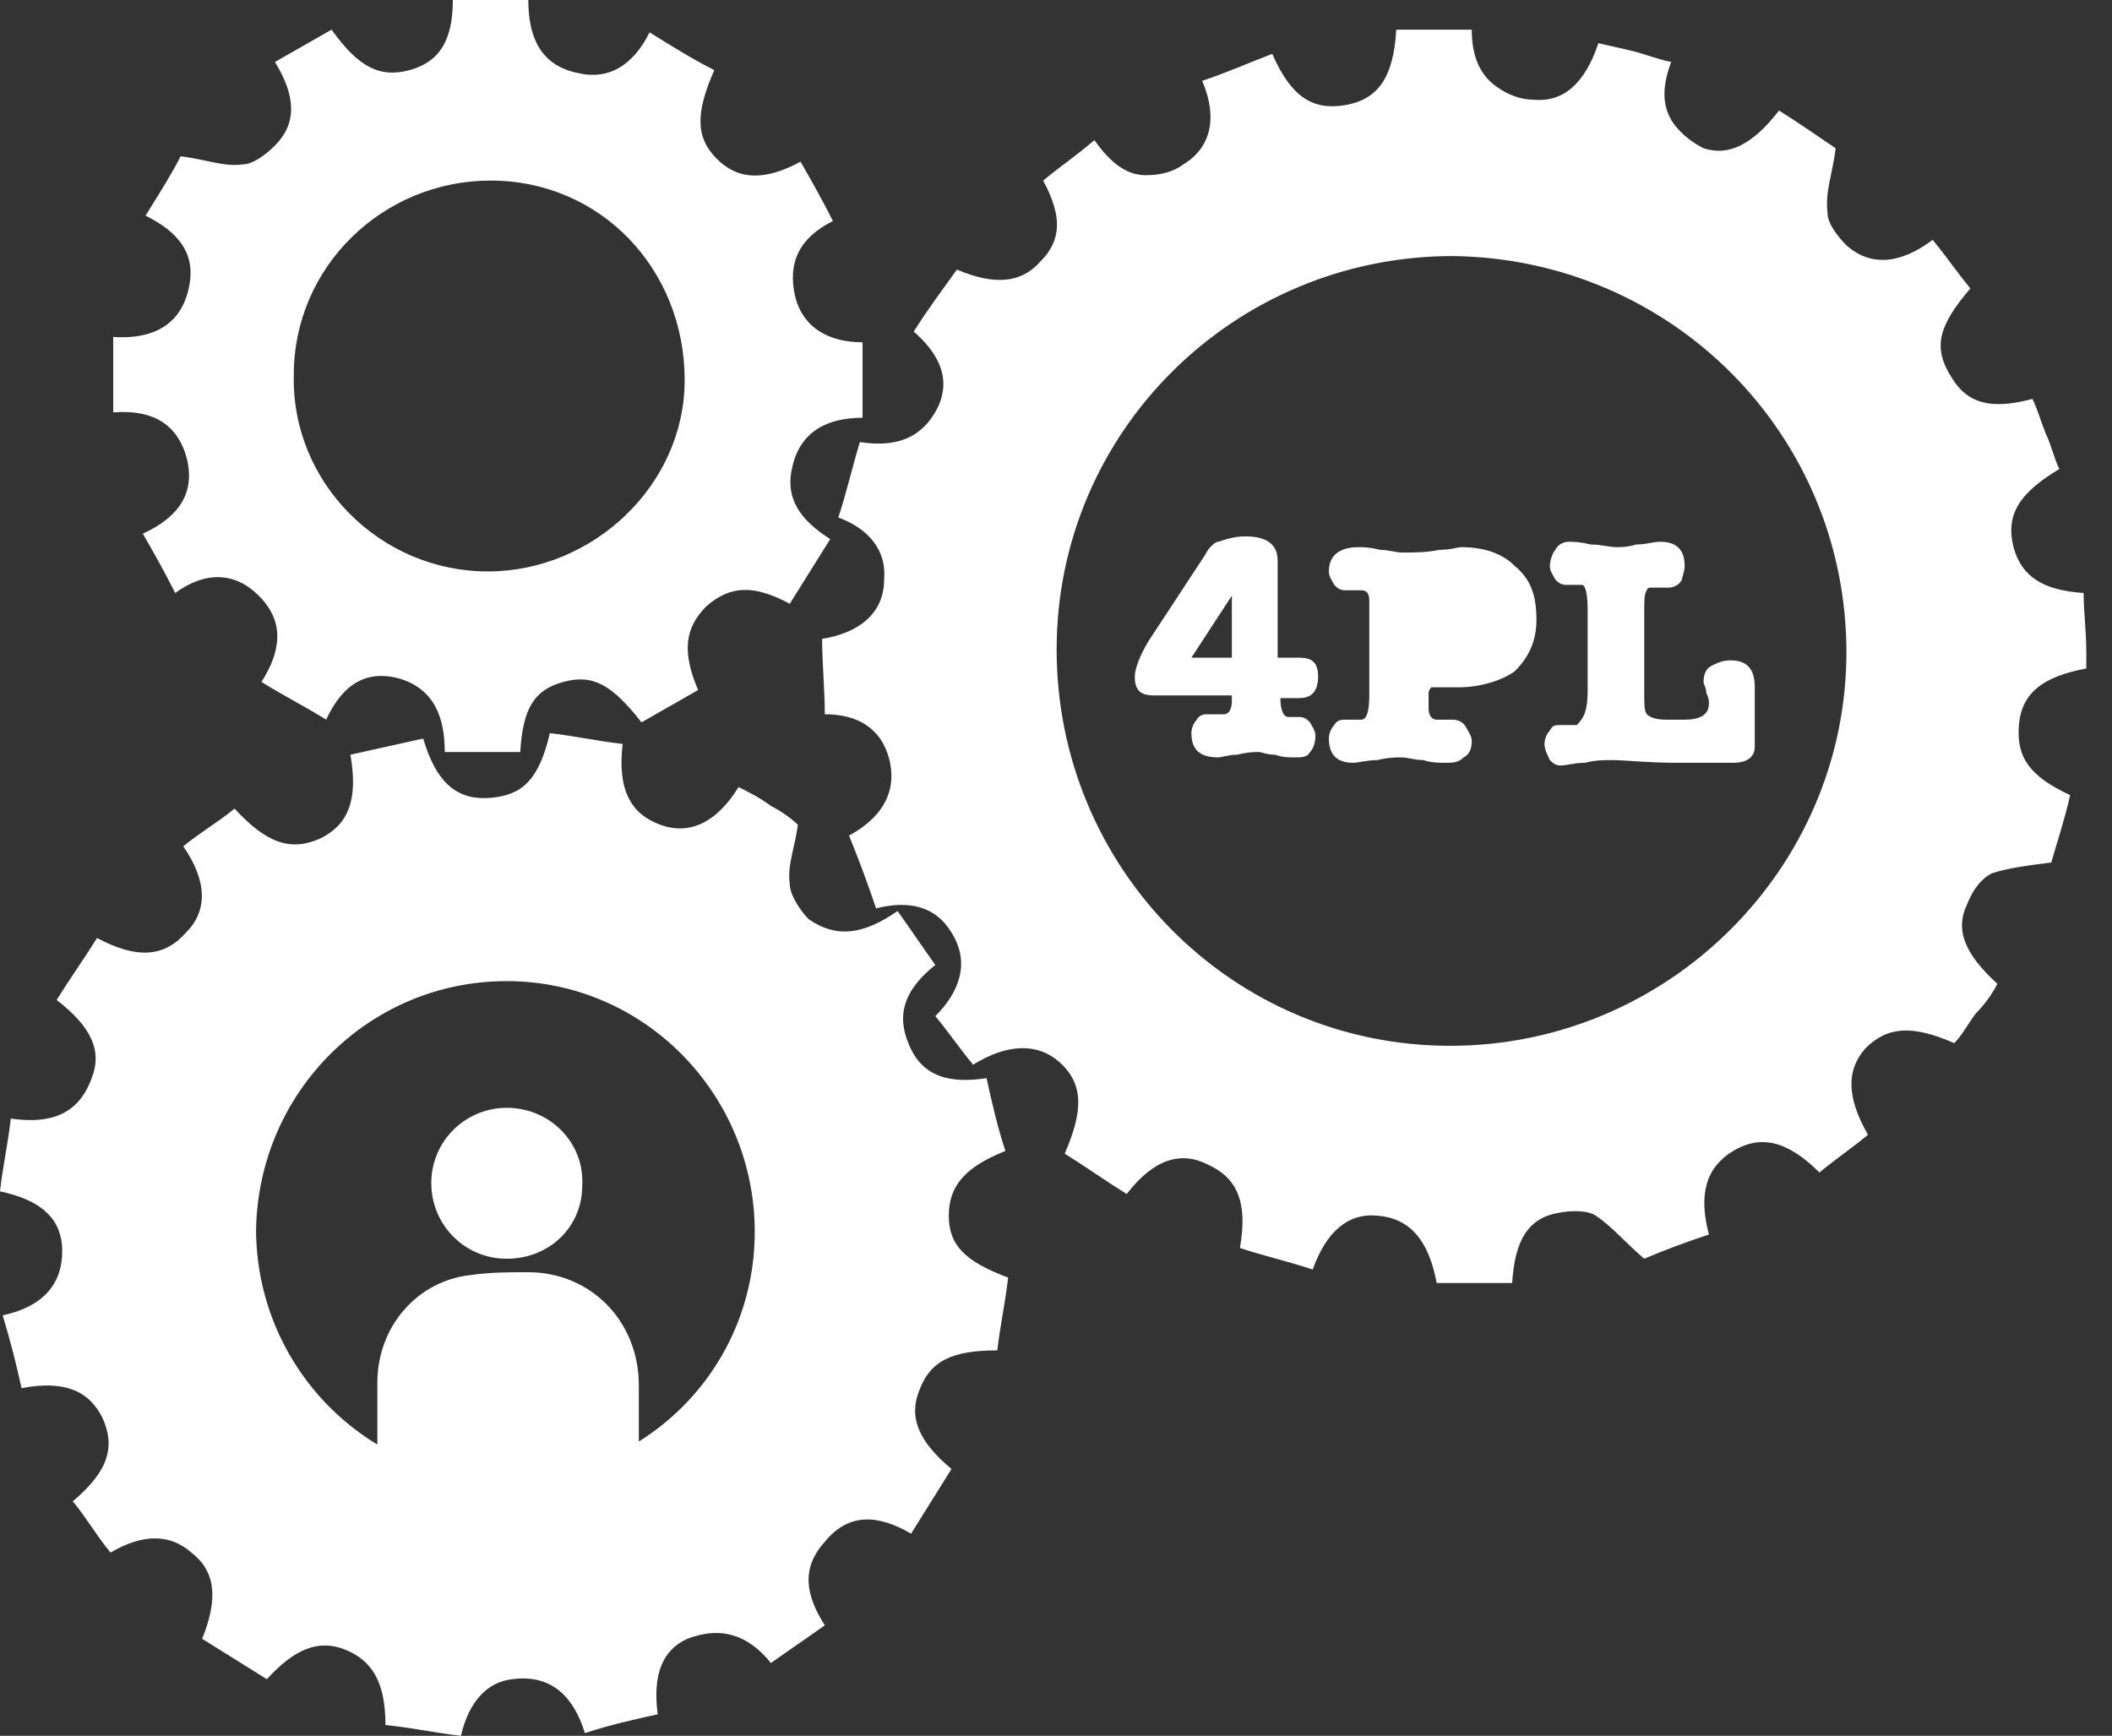 <?xml version="1.0" encoding="UTF-8"?>
<svg width="73px" height="60px" viewBox="0 0 73 60" version="1.1" xmlns="http://www.w3.org/2000/svg" xmlns:xlink="http://www.w3.org/1999/xlink">
    <rect x="0" y="0" width="73" height="60" fill="#333333" stroke="none"/>
    <!-- Generator: Sketch 51.1 (57501) - http://www.bohemiancoding.com/sketch -->
    <title>gestion</title>
    <desc>Created with Sketch.</desc>
    <defs></defs>
    <g id="Page-1" stroke="none" stroke-width="1" fill="none" fill-rule="evenodd">
        <g id="Artboard" transform="translate(-113, -779)" fill="#FFFFFF" fill-rule="nonzero">
            <path d="M144.025,810.491 C144.491,811.143 144.863,811.702 145.329,812.354 C144.398,813.099 143.932,813.938 144.398,815.056 C144.863,816.267 145.888,816.453 147.099,816.267 C147.286,817.106 147.472,817.944 147.752,818.783 C146.354,819.342 145.795,819.994 145.795,821.019 C145.795,822.043 146.354,822.602 147.845,823.161 C147.752,824 147.565,824.839 147.472,825.677 C145.888,825.677 145.143,826.05 144.77,827.075 C144.398,828.006 144.77,828.845 145.888,829.776 C145.422,830.522 144.957,831.267 144.491,832.012 C143.373,831.36 142.348,831.267 141.509,832.292 C140.671,833.224 140.857,834.155 141.509,835.18 C140.857,835.646 140.298,836.019 139.646,836.484 C138.901,835.553 137.969,835.18 136.758,835.646 C135.919,836.019 135.547,836.857 135.733,838.255 C134.894,838.441 134.056,838.627 133.217,838.907 C132.845,837.696 132.099,836.857 130.702,837.043 C129.863,837.137 129.211,837.789 128.932,839 C128.093,838.907 127.255,838.72 126.323,838.627 C126.323,837.137 125.857,836.391 124.925,836.019 C123.994,835.646 123.155,836.019 122.224,837.043 C121.478,836.578 120.733,836.112 119.988,835.646 C120.547,834.248 120.453,833.317 119.615,832.665 C118.87,832.012 117.938,832.012 116.82,832.665 C116.354,832.106 115.981,831.453 115.516,830.894 C116.727,829.87 117.006,829.031 116.54,828.006 C116.075,827.075 115.236,826.702 113.745,826.981 C113.559,826.143 113.373,825.398 113.093,824.466 C114.398,824.186 115.236,823.441 115.143,822.043 C115.05,821.019 114.304,820.46 113,820.18 C113.093,819.342 113.28,818.503 113.373,817.665 C114.677,817.851 115.702,817.571 116.168,816.267 C116.54,815.335 116.168,814.497 114.957,813.565 C115.422,812.82 115.888,812.168 116.354,811.422 C117.752,812.168 118.683,812.075 119.429,811.236 C120.174,810.491 120.174,809.466 119.335,808.255 C119.894,807.789 120.547,807.416 121.106,806.95 C122.224,808.161 123.062,808.441 124.087,807.975 C125.019,807.509 125.391,806.671 125.112,805.087 C125.95,804.901 126.789,804.714 127.627,804.528 C128.093,806.112 128.839,806.671 129.957,806.578 C131.075,806.484 131.634,805.925 132.006,804.342 C132.845,804.435 133.683,804.621 134.522,804.714 C134.335,806.298 134.801,807.137 135.826,807.509 C136.851,807.882 137.783,807.416 138.528,806.205 C138.901,806.391 139.273,806.578 139.646,806.857 C140.019,807.043 140.391,807.323 140.578,807.509 C140.484,808.255 140.205,808.907 140.298,809.559 C140.298,809.932 140.671,810.491 140.95,810.77 C141.882,811.422 142.814,811.329 144.025,810.491 M139.087,821.578 C139.087,816.826 135.267,812.913 130.516,812.913 C125.764,812.913 121.944,816.733 121.851,821.484 C121.851,826.236 125.671,830.149 130.422,830.149 C135.267,830.149 139.087,826.329 139.087,821.578 M119.056,799.497 C118.683,798.752 118.311,798.099 117.938,797.447 C119.149,796.888 119.801,796.05 119.429,794.745 C119.056,793.534 118.124,793.161 116.913,793.255 L116.913,790.646 C118.217,790.739 119.242,790.273 119.522,788.969 C119.801,787.758 119.149,787.012 118.031,786.453 C118.497,785.708 118.963,784.963 119.242,784.404 C120.081,784.497 120.733,784.776 121.385,784.683 C121.758,784.683 122.224,784.311 122.503,784.031 C123.248,783.286 123.248,782.354 122.503,781.143 C123.155,780.77 123.807,780.398 124.46,780.025 C125.391,781.329 126.137,781.702 127.161,781.422 C128.186,781.143 128.652,780.398 128.652,779 L131.261,779 C131.261,780.211 131.634,781.236 132.938,781.516 C134.056,781.795 134.894,781.236 135.453,780.118 C136.199,780.584 136.944,781.05 137.689,781.422 C137.037,782.913 137.037,783.752 137.783,784.497 C138.528,785.242 139.46,785.242 140.671,784.59 C141.043,785.242 141.416,785.894 141.789,786.64 C140.671,787.199 140.205,788.037 140.484,789.248 C140.764,790.366 141.696,790.832 142.814,790.832 L142.814,793.441 C141.602,793.441 140.671,793.907 140.391,795.118 C140.112,796.236 140.671,796.981 141.696,797.634 C141.23,798.379 140.764,799.124 140.298,799.87 C139.087,799.217 138.248,799.217 137.41,799.963 C136.665,800.708 136.571,801.547 137.13,802.851 C136.478,803.224 135.826,803.596 135.174,803.969 C134.149,802.665 133.497,802.292 132.472,802.571 C131.447,802.851 131.075,803.503 130.981,804.994 L128.373,804.994 C128.373,803.783 128,802.851 126.882,802.478 C125.671,802.106 124.832,802.665 124.273,803.876 C123.528,803.41 122.783,803.037 122.037,802.571 C122.689,801.547 122.876,800.522 121.944,799.59 C121.106,798.752 120.081,798.752 119.056,799.497 M123.155,791.95 C123.062,795.677 126.137,798.752 129.863,798.752 C133.497,798.752 136.665,795.77 136.665,792.137 C136.665,788.317 133.776,785.242 129.957,785.242 C126.23,785.242 123.155,788.224 123.155,791.95 M135.081,831.919 L126.043,831.919 C126.043,830.242 126.043,828.472 126.043,826.795 C126.043,824.839 127.441,823.255 129.304,823.068 C129.957,822.975 130.609,822.975 131.261,822.975 C133.404,822.975 135.081,824.652 135.081,826.888 C135.081,828.565 135.081,830.242 135.081,831.919 Z M130.516,822.509 C129.025,822.509 127.907,821.298 127.907,819.901 C127.907,818.41 129.118,817.292 130.516,817.292 C132.006,817.292 133.217,818.503 133.124,819.994 C133.124,821.391 132.006,822.509 130.516,822.509 Z M174.491,782.82 C175.236,783.286 175.888,783.752 176.447,784.124 C176.354,784.963 176.075,785.615 176.168,786.36 C176.168,786.733 176.54,787.199 176.82,787.478 C177.658,788.224 178.683,788.13 179.801,787.292 C180.267,787.851 180.64,788.41 181.106,788.969 C179.988,790.273 179.801,791.019 180.453,792.043 C181.012,792.975 181.851,793.161 183.248,792.789 C183.435,793.161 183.528,793.534 183.714,794 C183.901,794.373 183.994,794.839 184.18,795.211 C182.783,796.05 182.317,796.795 182.596,797.913 C182.876,798.938 183.621,799.404 185.019,799.497 C185.019,800.149 185.112,800.801 185.112,801.547 C185.112,801.733 185.112,801.919 185.112,802.106 C183.621,802.385 182.876,802.944 182.783,804.062 C182.689,805.18 183.155,805.832 184.553,806.484 C184.366,807.323 184.087,808.161 183.901,808.814 C183.155,808.907 182.41,809 181.851,809.186 C181.478,809.373 181.199,809.745 181.012,810.211 C180.547,811.143 180.919,811.981 182.037,813.006 C181.851,813.379 181.571,813.752 181.292,814.031 C181.012,814.404 180.826,814.776 180.547,815.056 C179.056,814.404 178.217,814.497 177.472,815.242 C176.82,815.988 176.82,816.919 177.565,818.224 C177.006,818.689 176.447,819.062 175.888,819.528 C174.77,818.41 173.839,818.224 172.907,818.783 C171.975,819.342 171.696,820.273 172.068,821.671 C171.23,821.95 170.484,822.23 169.832,822.509 C169.18,821.95 168.714,821.391 168.155,821.019 C167.876,820.832 167.317,820.832 166.851,820.925 C165.826,821.112 165.36,821.857 165.267,823.348 L162.658,823.348 C162.379,821.857 161.727,821.112 160.609,821.019 C159.584,820.925 158.839,821.578 158.373,822.882 C157.534,822.602 156.696,822.416 155.857,822.137 C156.137,820.553 155.764,819.714 154.739,819.248 C153.807,818.783 152.876,819.062 151.944,820.273 C151.199,819.807 150.547,819.342 149.801,818.876 C150.453,817.385 150.453,816.453 149.615,815.708 C148.87,815.056 147.845,815.056 146.634,815.801 C146.168,815.242 145.795,814.683 145.329,814.124 C146.168,813.286 146.54,812.261 145.888,811.236 C145.329,810.304 144.398,810.118 143.28,810.398 C143,809.559 142.72,808.814 142.348,807.882 C143.373,807.323 144.025,806.484 143.745,805.273 C143.466,804.155 142.627,803.689 141.509,803.689 C141.509,802.851 141.416,801.919 141.416,801.081 C142.627,800.894 143.559,800.242 143.559,799.031 C143.652,798.006 143,797.261 141.975,796.888 C142.255,796.05 142.441,795.211 142.72,794.28 C143.932,794.466 144.863,794.186 145.422,793.068 C145.888,792.043 145.422,791.205 144.584,790.46 C145.05,789.714 145.609,788.969 146.075,788.317 C147.379,788.876 148.311,788.783 148.963,788.037 C149.708,787.292 149.708,786.453 149.056,785.242 C149.615,784.776 150.174,784.404 150.826,783.845 C151.292,784.497 151.851,785.056 152.596,785.056 C153.062,785.056 153.528,784.963 153.901,784.683 C154.832,784.124 155.112,783.099 154.553,781.795 C155.391,781.516 156.23,781.143 156.975,780.863 C157.627,782.354 158.373,782.82 159.491,782.634 C160.609,782.447 161.168,781.702 161.261,780.025 L163.87,780.025 C163.87,780.77 164.056,781.516 164.708,781.981 C165.081,782.261 165.547,782.447 166.012,782.447 C167.037,782.54 167.783,781.888 168.248,780.491 C168.621,780.584 169.087,780.677 169.46,780.77 C169.832,780.863 170.298,781.05 170.764,781.143 C170.484,781.888 170.391,782.634 170.857,783.286 C171.137,783.658 171.509,783.938 171.882,784.124 C172.72,784.404 173.559,784.031 174.491,782.82 M176.82,801.547 C176.82,794 170.764,787.944 163.217,787.851 C155.671,787.851 149.522,793.907 149.522,801.453 C149.522,809 155.578,815.149 163.124,815.149 C170.671,815.149 176.82,809 176.82,801.547 M157.255,801.733 L157.907,801.733 C158.373,801.733 158.559,801.919 158.559,802.385 C158.559,802.851 158.373,803.13 157.907,803.13 L157.255,803.13 C157.255,803.503 157.348,803.783 157.534,803.783 C157.627,803.783 157.627,803.783 157.72,803.783 C157.814,803.783 157.907,803.783 157.907,803.783 C158.093,803.783 158.186,803.876 158.28,803.969 C158.373,804.155 158.466,804.248 158.466,804.435 C158.466,804.714 158.373,804.901 158.28,804.994 C158.186,805.18 158,805.18 157.72,805.18 C157.534,805.18 157.348,805.18 157.068,805.087 C156.789,805.087 156.602,804.994 156.509,804.994 C156.323,804.994 156.137,804.994 155.764,805.087 C155.484,805.087 155.205,805.18 155.112,805.18 C154.46,805.18 154.18,804.901 154.18,804.342 C154.18,804.155 154.273,803.969 154.366,803.876 C154.46,803.689 154.646,803.689 154.739,803.689 C154.832,803.689 154.925,803.689 155.019,803.689 C155.112,803.689 155.205,803.689 155.298,803.689 C155.484,803.689 155.578,803.503 155.578,803.224 L155.578,803.037 L152.876,803.037 C152.41,803.037 152.224,802.851 152.224,802.385 C152.224,802.106 152.41,801.64 152.689,801.174 L154.646,798.193 C154.739,798.006 154.832,797.913 154.832,797.913 C154.925,797.82 155.019,797.727 155.112,797.727 C155.391,797.634 155.671,797.54 156.043,797.54 C156.789,797.54 157.161,797.82 157.161,798.379 L157.161,801.733 L157.255,801.733 Z M154.18,801.733 L155.578,801.733 L155.578,799.59 L154.18,801.733 Z M163.404,802.758 L162.845,802.758 C162.565,802.758 162.472,802.758 162.472,802.758 C162.472,802.758 162.379,802.851 162.379,802.944 C162.379,803.224 162.379,803.41 162.379,803.503 C162.379,803.689 162.472,803.876 162.658,803.876 C162.752,803.876 162.845,803.876 162.938,803.876 C163.031,803.876 163.124,803.876 163.217,803.876 C163.404,803.876 163.59,803.969 163.683,804.155 C163.776,804.342 163.87,804.435 163.87,804.621 C163.87,804.901 163.776,805.087 163.59,805.18 C163.404,805.366 163.217,805.366 162.938,805.366 C162.752,805.366 162.472,805.366 162.193,805.273 C161.913,805.273 161.634,805.18 161.447,805.18 C161.261,805.18 160.981,805.18 160.609,805.273 C160.236,805.273 159.957,805.366 159.77,805.366 C159.211,805.366 158.932,805.087 158.932,804.528 C158.932,804.342 159.025,804.155 159.118,804.062 C159.211,803.876 159.398,803.876 159.491,803.876 C159.584,803.876 159.584,803.876 159.77,803.876 C159.863,803.876 159.957,803.876 160.05,803.876 C160.236,803.876 160.329,803.596 160.329,803.037 L160.329,800.242 C160.329,799.963 160.329,799.776 160.329,799.776 C160.329,799.497 160.236,799.404 160.05,799.404 C159.957,799.404 159.957,799.404 159.77,799.404 C159.677,799.404 159.584,799.404 159.491,799.404 C159.304,799.404 159.211,799.311 159.118,799.217 C159.025,799.031 158.932,798.938 158.932,798.752 C158.932,798.193 159.304,797.913 159.957,797.913 C160.143,797.913 160.329,797.913 160.702,798.006 C160.981,798.006 161.261,798.099 161.447,798.099 C161.913,798.099 162.286,798.099 162.752,798.006 C163.124,798.006 163.404,797.913 163.497,797.913 C164.242,797.913 164.894,798.099 165.36,798.565 C165.919,799.031 166.106,799.59 166.106,800.429 C166.106,801.174 165.826,801.733 165.36,802.199 C164.988,802.478 164.242,802.758 163.404,802.758 M162.379,799.87 C162.379,799.683 162.379,799.497 162.565,799.497 C162.565,799.404 162.752,799.404 162.938,799.404 C163.311,799.404 163.683,799.497 163.87,799.59 C164.149,799.776 164.242,799.963 164.242,800.335 C164.242,800.988 163.776,801.36 162.845,801.36 C162.658,801.36 162.472,801.36 162.472,801.267 C162.379,801.267 162.379,801.081 162.379,800.894 L162.379,799.87 Z M167.876,802.851 L167.876,800.056 C167.876,799.497 167.783,799.217 167.689,799.217 C167.596,799.217 167.503,799.217 167.41,799.217 C167.317,799.217 167.224,799.217 167.13,799.217 C166.944,799.217 166.851,799.124 166.758,799.031 C166.665,798.845 166.571,798.752 166.571,798.565 C166.571,798.379 166.665,798.099 166.758,798.006 C166.851,797.82 167.037,797.727 167.224,797.727 C167.41,797.727 167.596,797.727 167.969,797.82 C168.342,797.82 168.621,797.913 168.901,797.913 C168.994,797.913 169.273,797.913 169.553,797.82 C169.925,797.82 170.112,797.727 170.391,797.727 C170.95,797.727 171.23,798.006 171.23,798.565 C171.23,798.752 171.137,798.938 171.137,799.031 C171.043,799.217 170.857,799.311 170.671,799.311 C170.578,799.311 170.578,799.311 170.391,799.311 C170.205,799.311 170.205,799.311 170.112,799.311 C170.019,799.311 169.925,799.311 169.925,799.404 C169.832,799.497 169.832,799.776 169.832,800.149 L169.832,802.944 C169.832,803.317 169.832,803.596 169.925,803.689 C170.019,803.783 170.205,803.876 170.578,803.876 L171.23,803.876 C171.789,803.876 172.068,803.689 172.068,803.317 C172.068,803.224 172.068,803.13 171.975,802.944 C171.975,802.758 171.882,802.665 171.882,802.571 C171.882,802.292 171.975,802.106 172.161,802.012 C172.348,801.919 172.534,801.826 172.814,801.826 C173.373,801.826 173.652,802.106 173.652,802.758 C173.652,802.851 173.652,803.037 173.652,803.317 C173.652,803.596 173.652,803.783 173.652,803.876 C173.652,803.969 173.652,804.155 173.652,804.342 C173.652,804.528 173.652,804.714 173.652,804.807 C173.652,805.18 173.373,805.366 172.907,805.366 C172.534,805.366 171.882,805.366 170.95,805.366 C169.925,805.366 169.18,805.273 168.714,805.273 C168.435,805.273 168.155,805.273 167.783,805.366 C167.41,805.366 167.13,805.46 166.944,805.46 C166.758,805.46 166.665,805.366 166.571,805.273 C166.478,805.087 166.385,804.901 166.385,804.714 C166.385,804.528 166.478,804.342 166.571,804.248 C166.665,804.062 166.758,804.062 166.944,804.062 C166.944,804.062 167.037,804.062 167.224,804.062 C167.317,804.062 167.41,804.062 167.503,804.062 C167.783,803.783 167.876,803.503 167.876,802.851 Z" id="gestion"></path>
        </g>
    </g>
</svg>